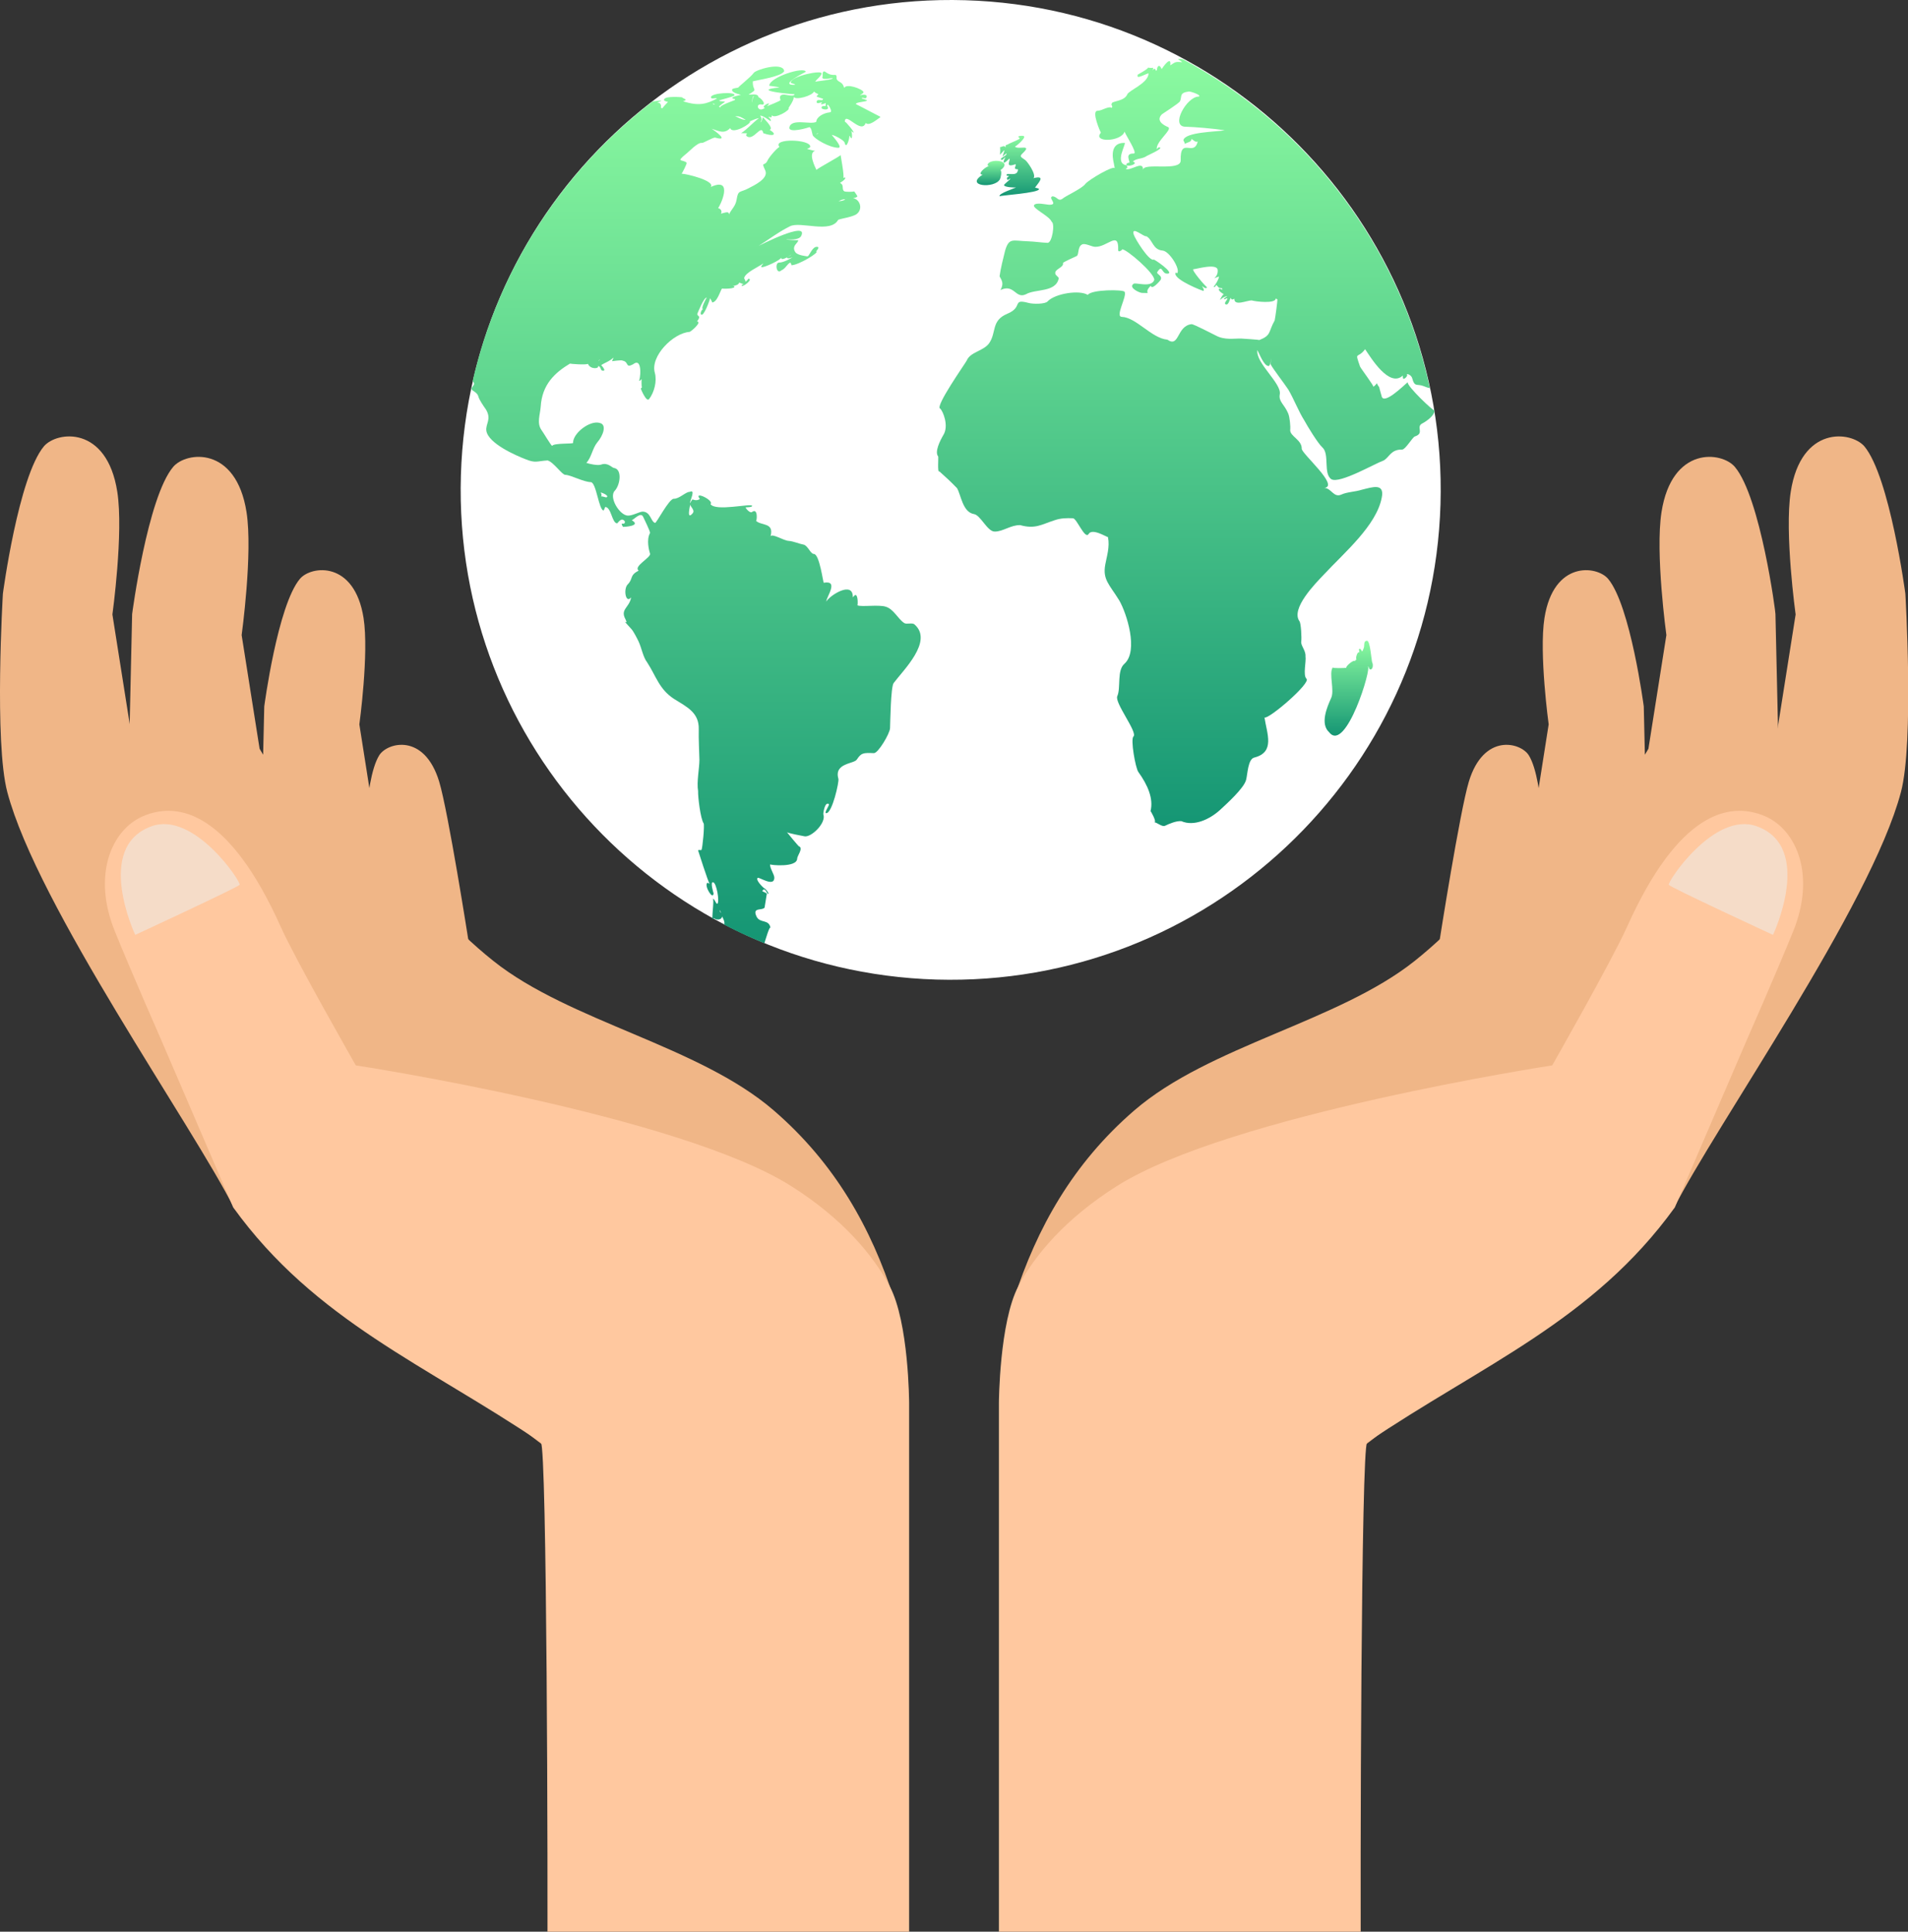 <svg width="572" height="579" viewBox="0 0 572 579" fill="none" xmlns="http://www.w3.org/2000/svg">
<rect x="0" y="0" width="572" height="579" fill="#333333" stroke="none"/>
<g clip-path="url(#clip0_14_142)">
<path d="M431.845 151.158C434.238 70.132 370.438 2.456 289.36 0.065C208.282 -2.326 140.562 61.432 138.169 142.524C135.777 223.549 199.576 291.225 280.721 293.616C361.732 295.941 429.453 232.183 431.845 151.158Z" fill="white"/>
<path d="M231.01 278.341C230.678 275.286 227.754 276.946 226.757 274.622C225.494 271.832 228.552 273.028 229.216 272.032C229.216 272.032 229.881 267.98 229.881 267.914C229.947 267.648 228.352 267.183 228.552 267.051C229.216 265.789 229.881 267.648 230.147 267.848C230.811 268.313 229.947 266.652 228.95 266.121C228.618 265.855 226.425 263.73 227.156 263.132C227.555 262.8 232.074 265.988 232.14 263.132C232.207 262.202 230.678 260.077 230.878 259.081C230.811 259.28 238.919 260.144 238.985 257.354C238.985 256.491 240.979 254.166 239.451 253.635C239.384 253.635 235.862 249.451 235.862 249.384C235.862 249.717 240.846 250.58 241.046 250.646C243.039 251.244 247.824 246.661 246.827 244.071C246.761 243.938 247.226 240.153 248.489 241.016C248.755 241.348 246.894 243.739 247.691 243.739C249.486 243.806 251.612 234.242 251.346 233.445C249.951 228.663 256.065 228.995 256.862 227.667C258.192 225.675 258.723 225.608 261.98 225.741C263.242 225.807 266.765 219.897 266.831 218.236C266.898 216.642 267.03 206.016 267.894 204.754C270.752 200.902 279.923 192.135 274.141 187.154C273.477 186.557 271.815 187.221 271.084 186.756C269.157 185.494 267.961 182.572 265.502 181.841C263.442 181.177 258.192 181.974 257.062 181.443C257.128 181.443 257.328 178.321 256.397 178.321C256.131 178.52 255.866 178.786 255.666 179.052C255.799 173.938 248.755 178.454 247.691 180.314C247.824 178.786 251.546 173.871 246.96 174.668C246.761 174.735 245.698 166.034 243.97 166.034C242.973 166.034 242.175 163.511 240.913 163.245C239.451 162.979 237.989 162.249 236.394 162.116C234.931 162.05 231.609 159.858 231.01 160.721C232.14 156.471 228.153 157.666 226.624 156.072C226.89 156.471 227.355 152.021 225.428 153.482C224.963 153.814 223.9 152.884 223.501 152.087C223.833 152.021 225.494 152.087 225.494 151.623C225.295 150.759 214.463 153.416 213 151.091C214.197 150.029 207.75 146.907 209.811 149.564C208.747 150.294 207.817 149.697 207.551 149.697C207.551 149.697 206.886 150.693 206.82 150.892C206.82 150.029 208.681 146.509 206.753 147.438C205.624 147.372 203.63 149.564 201.969 149.497C200.506 149.564 196.785 156.869 196.386 156.736C195.057 156.338 195.123 153.416 192.664 153.349C191.734 153.349 189.607 154.611 188.212 154.545C185.753 154.478 182.364 148.966 184.357 147.04C185.952 145.247 186.55 140.664 184.091 140.266C183.493 140.266 182.231 138.473 180.17 139.27C179.174 139.602 176.715 139.07 175.784 138.738C177.379 137.011 177.579 134.421 179.041 132.628C180.769 130.636 182.031 127.315 179.838 126.784C176.914 125.854 171.73 129.839 171.797 132.761C171.797 133.093 166.081 132.761 165.55 133.624C165.417 133.956 162.692 129.307 162.293 128.842C160.898 126.784 161.895 124.393 162.094 121.935C162.493 115.228 166.347 111.708 170.866 108.985C170.866 109.051 175.651 109.449 176.249 109.051C177.047 110.911 179.838 110.446 179.24 109.715C180.104 109.715 180.038 110.911 180.436 111.043C182.098 111.508 180.436 109.649 180.237 109.449C181.167 108.785 182.762 108.32 183.892 107.191C183.892 107.523 183.493 108.055 183.493 108.254C183.493 108.32 186.285 107.789 186.75 108.121C188.611 108.52 187.414 110.446 189.807 109.184C192.864 106.793 191.867 114.497 191.535 113.966C191.867 114.431 192.133 113.7 192.332 113.634C192.332 113.7 192.266 116.091 192.465 116.157C192.332 116.224 192.066 116.357 192.133 116.556C192.133 116.622 193.794 120.674 194.592 119.611C196.187 117.552 196.984 114.165 196.32 111.774C194.858 106.793 201.836 99.819 206.687 99.487C207.086 99.487 210.608 96.432 208.947 96.366C210.475 94.373 208.814 94.971 209.079 93.975C209.279 93.576 210.94 89.193 211.871 89.193C211.738 89.326 209.811 92.912 210.874 92.647C210.342 92.647 209.877 93.909 210.143 94.241C210.94 95.17 212.868 89.791 212.868 89.392C212.868 89.392 213.732 90.721 213.399 90.654C214.994 90.721 215.925 87.134 216.456 86.47C216.722 86.603 220.71 86.603 220.111 85.806C220.045 85.74 219.846 85.74 219.58 85.74C220.51 85.607 221.374 85.407 221.64 84.677C221.507 84.611 222.504 85.142 222.969 85.142C222.703 85.275 222.305 85.407 222.305 85.54C222.371 86.404 226.026 83.614 224.365 83.548C224.431 83.548 223.7 84.345 223.501 84.478C223.501 83.946 223.036 83.548 223.102 83.282C223.501 81.688 227.222 80.094 228.817 78.965C228.817 79.165 227.754 80.028 228.419 80.094C229.349 80.094 233.868 78.035 234.2 77.239C234.134 78.368 236.526 76.84 237.191 76.309C237.058 76.574 235.928 77.106 235.928 77.172C235.928 77.77 237.523 77.172 237.656 77.106C236.859 77.571 234.865 78.7 233.602 78.7C232.207 78.633 232.738 82.485 234.267 81.024C235.463 80.559 235.995 79.098 236.925 78.7C237.058 78.832 237.39 79.497 237.191 79.497C239.318 79.563 246.03 75.445 244.634 75.379C244.701 75.246 246.03 73.984 244.9 73.984C243.637 73.918 242.773 76.242 242.242 76.774C242.109 76.774 242.042 76.84 241.976 76.84C241.311 76.707 239.517 76.574 238.587 75.777C236.925 73.719 239.583 72.722 239.251 71.992C239.318 72.058 235.928 71.925 235.662 71.726C236.46 71.793 239.517 72.058 240.182 70.73C242.574 65.948 227.355 73.719 227.422 73.719C230.612 71.66 233.735 69.335 236.859 67.808C240.049 66.28 249.02 70.066 251.28 65.882C252.809 65.35 254.736 65.218 256.53 64.354C258.856 62.959 257.926 59.772 255.733 59.373C256.331 59.307 256.796 59.174 257.062 58.842C257.062 58.842 256.264 57.514 256.065 57.381C255.799 57.514 253.407 57.58 253.074 57.314C252.21 56.717 253.207 55.388 251.812 54.857C252.144 54.591 253.54 53.794 253.407 53.263C253.207 53.064 253.008 53.329 252.809 53.329C253.207 52.864 251.945 46.356 252.011 46.422C252.343 46.621 245.099 50.407 244.767 50.938C244.501 50.341 242.109 45.825 244.368 45.227C243.504 45.094 241.91 44.629 241.91 44.629C242.175 44.496 242.84 44.364 242.906 43.965C243.039 41.707 231.476 41.375 233.669 44.031C232.805 44.496 230.545 47.086 230.08 48.149C229.216 50.009 228.086 48.215 229.415 51.071C230.545 53.529 225.893 55.654 224.498 56.384C221.839 57.846 221.308 56.783 220.842 59.772C220.51 61.83 219.38 62.561 218.516 64.288C218.649 63.026 216.855 63.956 216.124 64.022C216.589 63.291 216.058 62.561 215.26 62.362C215.659 62.229 220.311 52.732 213.067 56.052C214.529 54.193 205.757 52.068 204.361 52.068C204.494 51.868 206.089 48.946 205.823 48.747C204.627 47.684 202.5 48.747 205.557 46.223C206.488 45.559 209.146 42.57 210.475 42.836C210.674 42.969 213.864 41.109 214.396 41.242C219.048 42.57 213.931 38.917 213.333 38.585C215.592 39.316 217.121 40.246 218.915 38.386C219.513 40.511 225.627 36.859 224.763 36.394C225.627 35.995 226.691 35.53 227.555 35.398C225.561 36.859 223.966 38.785 222.172 39.914C225.494 39.914 222.969 40.047 223.899 40.843C225.893 42.371 228.286 36.925 228.817 39.914C231.741 40.976 233.204 40.445 230.745 38.917C232.207 38.386 228.485 35.132 228.817 35.132C228.485 35.132 228.552 36.527 227.953 36.659C228.552 35.929 228.286 35.198 227.887 34.667C228.884 34.6 231.01 36.46 231.077 36.261C231.276 35.929 230.545 35.198 230.346 35.066C230.678 34.8 231.343 35.796 231.409 34.534C232.14 35.796 237.191 32.94 236.394 32.343C236.394 32.343 238.188 29.885 237.922 29.022C238.52 30.151 243.571 28.69 244.036 27.428C244.568 27.959 244.767 27.959 245.365 28.225C245.299 28.291 244.767 28.823 244.834 28.955C244.834 29.022 246.827 29.619 246.761 29.619C246.761 29.752 246.628 29.819 246.628 29.951C246.163 30.217 244.767 29.553 244.834 30.616C244.834 31.28 246.296 30.616 246.495 30.616C245.432 31.745 247.093 31.081 247.558 30.881C247.558 31.147 247.492 31.479 247.492 31.811C247.16 31.811 246.163 31.612 246.296 32.409C246.362 32.807 249.087 33.339 247.957 31.678C248.024 31.612 248.09 31.479 248.157 31.346C248.157 31.147 249.884 33.604 248.755 33.671C246.827 33.87 244.767 35.065 244.701 36.527C243.039 37.456 237.324 35.398 236.659 38.12C236.194 40.179 242.773 38.12 242.574 38.12C243.305 38.12 243.438 39.98 243.637 40.511C244.103 41.574 248.555 44.231 251.28 44.297C252.875 44.364 249.486 40.644 249.353 40.445C250.084 40.445 253.074 42.039 253.207 42.77C253.805 45.227 254.869 40.644 254.603 40.711C254.669 40.711 254.669 40.711 254.736 40.711C255.6 42.637 255.533 40.113 255.201 39.249C255.4 39.249 255.533 39.715 255.866 39.715C256.264 39.715 253.606 36.46 253.274 36.46C253.34 33.272 258.258 40.445 259.521 36.859C260.584 37.921 262.977 35.73 263.907 35.132C263.907 35.065 263.907 35.065 263.907 34.999C263.309 34.733 256.597 31.147 256.597 31.213C256.464 30.549 259.919 30.549 259.919 30.084C259.919 30.018 258.657 29.553 258.391 29.553C258.391 29.487 258.457 29.42 258.457 29.287C258.79 29.287 259.454 29.686 259.72 29.287C260.318 28.026 258.192 28.424 257.859 28.557C257.926 28.358 259.056 27.893 258.856 27.561C258.457 26.631 253.739 24.904 253.074 26.365C252.609 24.373 251.413 24.838 250.815 23.709C250.881 21.251 250.15 23.509 247.492 21.583C246.362 20.786 246.628 22.912 246.628 22.845C245.897 24.373 249.419 23.244 249.619 23.443C249.884 23.908 244.435 24.373 244.435 24.506C244.435 24.041 246.296 22.845 246.296 21.982C246.296 20.986 237.523 22.712 237.058 24.638C236.925 25.103 238.454 25.037 238.321 25.435C233.137 25.635 241.577 21.583 241.577 21.517C241.112 19.857 230.678 23.111 230.612 25.701C230.612 25.701 233.27 26.033 233.669 26.232C224.232 27.096 238.254 28.358 238.188 28.225C238.188 29.088 235.596 28.358 235.197 28.358C233.071 28.291 234.068 29.951 234.001 30.018C233.735 30.35 230.346 31.678 230.014 31.811C229.814 31.811 230.944 31.014 230.412 31.014C229.814 31.014 228.153 32.21 229.349 32.276C227.355 33.936 226.358 31.213 228.086 31.28C229.881 31.745 228.684 29.752 227.355 29.088C227.355 27.826 224.564 28.49 224.431 28.358C227.488 26.432 225.561 27.494 225.694 24.373C227.488 23.908 234.134 22.978 235.064 21.384C235.064 21.318 235.064 21.185 235.064 21.118C234.333 18.528 226.558 20.919 225.96 21.849C225.096 23.111 221.042 26.232 221.374 26.232C221.042 26.365 219.713 26.432 219.513 26.764C219.048 27.826 221.906 28.291 222.105 28.424C221.773 28.557 219.513 28.889 219.513 29.42C219.779 29.619 220.045 29.686 220.377 29.686C220.311 29.752 220.311 29.885 220.377 29.951C219.846 30.217 215.393 31.678 215.991 32.276C215.858 32.21 215.725 32.01 215.526 32.01C215.659 31.678 217.32 30.549 217.32 30.549C217.32 30.284 215.858 30.483 215.592 30.151C215.659 29.951 219.979 29.022 220.178 28.557C220.71 27.428 212.868 27.826 213.133 29.221C213.333 29.885 214.595 29.155 214.928 29.553C211.937 31.081 209.678 31.944 204.76 30.35C206.554 29.819 204.826 29.619 204.427 29.155C204.56 29.155 199.51 28.69 199.111 29.752C198.779 30.284 200.041 30.483 200.241 30.549C200.44 30.416 198.114 32.675 198.712 32.475C198.646 32.475 198.114 32.343 198.114 32.276C198.313 31.745 198.114 30.682 197.051 30.748C197.184 30.549 198.313 30.35 198.247 30.151C198.247 30.084 197.117 30.217 195.655 30.416C169.006 50.872 149.467 80.227 141.692 114.231C141.891 114.431 142.024 114.63 142.09 114.829C142.489 115.493 140.628 116.357 141.692 117.021C142.423 117.486 143.22 118.017 143.419 118.88C143.685 119.877 145.014 121.803 145.679 122.732C147.473 125.721 145.48 127.049 145.812 129.175C146.476 132.96 154.651 136.547 157.641 137.676C160.565 138.871 160.964 138.207 164.154 138.008C165.949 138.473 168.54 142.391 169.471 142.325C171.199 142.391 174.854 144.45 177.113 144.516C178.775 144.583 179.506 152.951 180.968 153.017C181.167 152.685 181.3 152.287 181.433 151.955C183.294 152.021 183.427 156.803 185.022 156.869C185.155 156.869 186.351 154.744 187.348 156.338C187.348 157.334 186.55 156.803 186.417 157.002C186.285 157.201 186.75 157.932 186.816 157.932C187.148 157.932 192.399 157.666 189.408 155.94C190.272 155.541 192.066 153.416 192.797 154.877C193.063 155.541 195.057 159.393 194.858 159.792C193.728 161.85 194.592 165.038 194.858 165.902C195.389 167.031 189.74 169.754 191.468 171.016C188.611 172.543 189.94 173.34 188.212 175.133C186.816 176.462 187.547 181.111 189.209 179.052C188.677 182.173 185.886 182.572 187.481 185.56C188.81 188.217 185.288 184.099 189.342 188.615C189.94 189.279 191.069 191.471 191.468 192.335C192.332 194.194 192.797 196.984 193.994 198.511C196.718 202.695 197.582 206.547 202.035 209.469C205.823 211.86 209.611 213.521 209.478 218.568C209.412 221.823 209.611 224.678 209.678 227.733C209.678 230.257 208.814 234.375 209.279 237.098C209.212 238.891 210.01 245.4 210.94 246.794C211.273 247.193 210.608 254.432 210.276 254.764C210.076 254.897 209.412 254.631 209.279 254.897C209.279 254.897 212.402 264.726 212.735 264.859C212.535 264.925 212.137 264.46 212.004 264.66C211.073 265.523 213.798 270.039 213.931 267.715C213.931 267.914 212.801 264.128 213.798 264.46C214.795 264.593 215.792 270.239 215.061 270.903C214.529 270.903 214.33 269.442 213.665 269.375C214.13 269.375 213.532 273.692 213.532 275.352C213.665 275.419 213.798 275.485 213.931 275.552C213.997 275.419 214.064 275.22 214.064 275.153C214.463 275.817 216.39 275.884 216.456 274.688C216.789 275.153 217.387 276.548 217.121 277.079C216.855 277.013 216.39 276.681 216.058 276.614C220.311 278.872 224.697 280.931 229.15 282.724C229.349 282.193 230.878 276.747 231.01 278.341ZM254.071 59.307C253.872 59.373 253.739 59.506 253.54 59.639C253.672 59.506 253.872 59.373 254.071 59.307ZM251.413 60.303C252.21 59.904 252.742 59.705 253.407 59.705C252.875 60.303 251.413 60.303 251.413 60.303C251.546 60.236 251.479 60.236 251.413 60.303ZM219.247 85.607C218.849 85.673 218.45 85.74 218.317 85.74C218.583 85.673 218.915 85.673 219.247 85.607ZM245.166 40.047C243.837 40.777 245.83 39.382 245.166 40.047V40.047ZM239.318 23.841C239.451 23.841 239.318 23.841 239.318 23.841C239.517 23.908 239.716 24.107 239.318 23.841ZM225.893 28.823C225.893 28.823 225.96 28.823 226.026 28.823C225.76 29.155 225.561 29.752 225.494 30.682C225.362 30.35 225.627 28.955 225.893 28.823ZM223.567 35.929C222.371 35.995 220.776 34.866 220.311 34.866C221.839 34.733 222.371 35.265 223.567 35.929ZM213.798 31.014C215.127 31.678 213.333 31.213 213.798 31.014C213.798 31.014 213.599 31.081 213.798 31.014ZM192.532 115.958C192.532 115.892 192.598 115.892 192.598 115.759C192.664 115.825 192.598 115.892 192.532 115.958ZM179.506 108.055C180.569 106.926 179.107 108.719 179.506 108.055V108.055ZM181.898 149.032C181.765 149.165 181.898 149.099 181.898 149.032C181.633 149.232 180.636 148.634 180.17 148.833C180.503 148.7 180.237 147.571 179.971 147.571C180.237 147.571 182.696 148.501 181.898 149.032C181.965 149.032 181.965 149.032 181.898 149.032ZM207.684 153.814C207.617 153.947 207.617 153.881 207.684 153.814C205.757 156.139 206.82 151.689 206.953 151.224C206.953 151.955 208.415 152.884 207.684 153.814C207.75 153.748 207.75 153.748 207.684 153.814ZM216.323 273.891C216.323 273.891 216.39 274.024 216.323 273.891V273.891ZM215.659 271.368C216.058 270.836 214.861 272.497 215.659 271.368V271.368ZM215.792 272.762C215.925 273.094 216.124 273.426 216.124 273.626C215.858 273.36 215.792 273.094 215.792 272.762Z" fill="url(#paint0_linear_14_142)"/>
<path d="M301.123 45.028C301.123 45.293 300.591 46.688 300.525 46.954C300.791 46.754 301.522 45.957 301.788 46.024C301.788 46.754 299.86 47.286 300.06 47.751C300.392 48.415 301.256 47.086 301.389 47.086C301.323 47.551 300.724 48.149 300.924 48.68C301.19 49.079 302.452 47.551 302.585 47.551C303.117 47.95 300.99 50.474 304.446 49.212C304.778 49.809 303.449 50.739 305.177 50.739C305.111 53.329 301.721 51.403 301.721 52.532C301.921 52.732 302.186 52.798 302.452 52.665C302.319 53.329 301.588 52.931 301.987 53.861C302.186 54.126 302.585 53.462 302.918 53.595C302.652 53.993 300.924 55.255 300.99 55.521C301.19 56.119 303.848 56.252 304.579 56.185C304.38 56.384 299.262 57.978 299.661 58.842C299.595 58.576 311.69 57.846 311.491 56.65C311.424 56.451 310.361 56.252 310.294 56.252C311.092 54.99 313.817 52.4 309.829 53.396C310.826 52.4 307.902 48.215 307.237 47.883C305.842 46.954 305.642 46.821 306.639 45.891C309.63 43.035 305.044 45.028 304.247 43.899C304.38 44.098 307.636 41.308 306.971 40.843C306.772 40.578 305.443 40.711 305.31 40.91C305.111 40.976 305.642 41.308 305.709 41.508C305.443 41.906 302.652 42.902 302.12 43.301C301.721 43.5 301.323 43.301 301.522 44.164C300.857 43.434 300.591 44.031 299.794 44.098C299.86 44.364 299.927 45.957 299.728 46.356C300.126 46.157 300.791 45.16 301.123 45.028Z" fill="url(#paint1_linear_14_142)"/>
<path d="M299.728 53.794C299.993 53.396 300.459 51.337 299.927 51.005C304.047 47.95 296.405 47.352 296.072 49.411C296.072 49.677 296.272 49.743 296.471 49.743C294.943 50.274 292.882 52.4 294.61 52.333C289.028 55.853 298.133 56.584 299.728 53.794Z" fill="url(#paint2_linear_14_142)"/>
<path d="M353.159 17.798C353.159 17.798 354.223 18.329 354.356 18.661C352.295 18.395 352.295 18.661 350.833 19.591C351.232 16.469 348.707 19.989 348.242 20.72C347.643 19.06 346.846 19.79 346.846 20.986C346.713 21.052 346.647 21.185 346.58 21.251C346.381 20.587 345.982 20.322 345.583 21.118C345.583 20.919 345.783 20.388 345.65 20.255C345.783 20.454 344.321 20.322 344.055 20.255C344.786 20.388 340.333 22.779 341.064 22.38C340.998 22.58 340.998 22.779 341.064 22.978C341.396 23.377 343.722 22.048 344.321 21.982C344.321 24.904 338.406 27.096 337.941 28.291C337.143 30.284 333.687 30.284 333.355 30.881C332.89 31.745 333.754 31.546 333.289 32.343C332.358 31.678 330.364 33.206 329.035 33.206C327.042 33.206 329.966 39.714 330.032 39.781C327.44 42.77 336.08 42.57 337.143 39.449C337.409 40.445 341.197 46.024 339.868 46.024C337.276 45.957 338.605 47.95 338.605 48.747C338.273 48.747 337.941 48.88 337.675 49.145C337.475 50.407 341.729 49.079 339.602 48.415C340.798 47.352 342.327 47.751 343.789 46.754C343.058 47.02 349.571 44.231 347.444 44.164C347.178 44.164 346.846 44.629 346.779 44.762C346.514 42.371 351.498 38.917 350.235 38.12C348.64 37.456 346.514 36.128 348.308 34.269C348.64 34.003 353.492 30.948 353.758 30.35C354.422 28.889 353.425 27.826 356.416 27.428C356.815 27.361 360.337 28.49 359.406 28.955C355.818 28.823 350.634 38.054 355.485 37.988C358.21 38.054 363.66 38.519 367.182 39.05C364.922 39.515 355.087 39.515 354.754 42.105C354.754 41.906 355.353 43.234 355.22 43.168C356.017 42.504 357.08 42.77 357.213 41.641C357.745 41.972 358.542 42.836 359.074 42.371C357.944 47.219 353.758 40.777 353.957 48.083C354.023 51.536 342.726 48.548 342.659 50.938C342.858 47.883 338.871 51.403 337.475 50.606C338.605 49.809 337.741 50.54 337.874 49.544C333.82 49.212 337.808 42.836 337.143 42.836C331.893 42.703 334.02 49.079 333.953 49.145C334.02 49.677 334.086 49.876 334.219 50.474C334.086 49.344 326.377 53.861 325.38 55.123C324.516 56.384 319.997 58.51 318.867 59.307C317.139 60.768 317.139 58.908 315.478 58.842C315.412 58.908 315.345 58.908 315.279 58.975C314.415 59.506 317.272 61.432 314.548 61.365C313.75 61.365 310.427 60.502 309.962 61.565C309.696 62.561 314.68 64.819 315.279 66.479C316.342 67.011 315.412 72.789 314.082 72.789C312.155 72.722 310.228 72.39 308.101 72.324C303.582 72.191 302.519 71.128 301.323 75.113C300.724 77.504 299.993 80.426 299.661 82.817C300.392 84.146 300.99 85.009 299.927 86.935C304.114 84.943 304.38 89.724 307.57 88.197C310.427 86.537 316.541 87.732 317.405 83.415C317.472 83.149 316.541 82.552 316.408 82.153C315.877 80.626 319 80.294 318.668 78.832C318.601 78.633 322.257 76.973 322.722 76.774C323.519 76.508 322.988 74.051 324.317 73.32C325.181 72.722 327.307 73.984 328.304 73.984C331.959 74.117 335.415 69.003 335.216 74.848C335.149 75.977 336.611 74.781 336.412 74.715C337.874 74.781 346.115 81.888 346.048 83.88C345.184 86.47 340.134 84.411 339.735 85.142C338.339 86.271 341.529 87.732 342.327 87.798C345.849 87.865 342.46 88.064 344.985 85.673C345.384 87.001 347.71 84.212 347.909 83.946C348.707 82.552 346.447 82.153 346.979 81.489C348.507 79.098 348.175 82.02 349.903 82.02C352.628 82.087 345.45 77.239 345.849 77.836C344.453 78.301 340.267 71.593 339.868 70.265C339.07 67.542 343.124 71.195 343.656 70.796C345.65 71.925 345.517 74.848 348.574 75.113C350.568 75.312 353.824 80.559 352.96 81.821C352.894 82.087 352.428 81.356 352.362 82.02C352.295 84.013 360.669 87.267 360.802 87.201C361.134 86.869 360.47 86.005 360.337 85.74C360.603 85.872 361.6 86.869 361.865 86.072C361.799 86.337 356.881 80.692 357.811 80.692C358.542 80.692 364.922 78.766 365.055 80.958C365.255 83.548 362.331 83.88 365.454 82.884C365.388 83.814 363.926 86.072 363.793 85.872C364.258 86.404 364.524 85.407 364.657 85.407C365.321 86.005 365.055 86.337 366.384 86.404C366.384 86.537 366.384 86.669 366.384 86.869C366.185 86.802 365.653 86.337 365.454 86.603C365.055 87.068 366.584 88.064 366.916 88.197C366.517 88.197 365.853 89.658 365.72 89.924C366.783 89.06 366.85 89.06 367.913 88.728C367.913 88.861 366.983 89.392 366.85 89.525C367.381 89.99 367.448 89.26 367.979 89.459C367.913 89.99 366.717 90.92 367.514 91.252C368.445 91.451 368.578 89.592 369.043 89.26C369.043 90.056 369.774 89.724 370.04 89.525C369.973 91.916 373.828 89.99 375.29 90.056C376.353 90.389 382.401 91.119 382.467 89.459C382.6 89.525 382.799 89.658 382.932 89.724C383.065 89.857 382.268 95.569 382.135 96.034C380.141 99.62 381.204 100.484 377.483 101.945C377.815 101.812 372.033 101.48 372.166 101.48C369.84 101.413 367.115 102.011 364.457 100.55C363.46 100.085 357.944 97.163 357.213 97.163C352.694 97.694 353.625 104.336 349.969 101.812C345.251 101.413 340.599 95.104 336.279 94.971C334.219 94.905 337.941 88.795 337.143 87.466C336.811 86.736 327.175 86.736 326.111 88.396C323.586 86.802 316.275 87.998 314.082 90.322C313.418 91.186 309.63 91.186 308.301 90.787C303.25 89.459 306.838 92.049 301.987 94.041C297.069 96.1 298.797 99.62 296.538 102.874C294.81 105.265 290.889 105.465 289.825 108.055C289.493 108.785 280.189 121.935 281.85 122.467C282.648 123.131 284.575 127.647 282.781 130.436C281.85 132.03 280.123 135.417 281.252 136.812C281.385 136.945 280.987 141.926 281.585 141.262C283.379 142.856 285.04 144.383 286.901 146.309C288.097 148.302 288.563 153.482 291.952 154.08C293.946 154.346 295.939 159.26 298.133 159.327C300.658 159.393 302.984 157.334 305.842 157.401C310.361 158.662 312.222 157.201 316.143 155.939C318.07 155.275 319.731 155.275 321.659 155.342C322.788 155.342 325.181 161.651 326.311 160.124C327.374 158.131 331.827 161.053 332.159 160.987C332.757 163.976 331.76 166.898 331.361 169.156C330.497 173.739 332.558 175.133 335.548 179.981C337.808 183.9 341.33 195.058 337.143 198.91C334.751 200.902 336.08 206.149 334.95 208.672C334.086 210.665 341.131 219.498 339.801 220.76C338.871 221.557 340.4 230.191 341.263 231.386C344.121 235.371 345.849 239.422 344.919 243.141C344.919 242.942 346.912 246.462 346.048 246.462C346.779 246.462 348.374 247.923 349.238 247.525C350.501 246.927 352.628 245.997 354.156 246.13C357.944 247.79 362.663 245.599 365.786 242.743C367.714 240.95 372.897 236.301 373.562 233.777C374.027 232.05 374.094 227.534 376.021 227.069C382.334 225.475 379.809 219.896 379.078 215.048C380.208 215.779 393.3 204.555 391.638 203.426C390.575 202.297 391.638 198.245 391.372 196.718C391.505 194.925 389.844 193.464 390.11 192.202C390.243 191.139 390.043 186.889 389.578 186.224C386.853 182.439 394.363 174.868 396.888 172.211C403.003 165.636 412.639 157.533 414.234 149.165C415.164 144.649 411.376 146.044 408.319 146.774C406.259 147.438 403.867 147.438 402.139 148.235C399.813 149.298 399.148 146.309 397.021 146.243C401.673 145.712 390.176 135.949 390.243 134.488C390.309 131.831 386.72 130.768 386.787 128.909C386.92 127.78 386.654 125.057 386.189 123.928C385.059 121.205 383.265 120.408 383.663 118.216C384.328 114.962 376.353 108.785 376.951 104.933C377.549 105.996 378.878 109.715 380.341 109.715C380.806 109.715 381.271 107.125 381.337 106.461C381.337 106.726 380.872 109.184 380.872 109.117C381.67 110.645 384.993 114.895 386.255 116.821C387.917 119.677 389.312 123.33 391.04 126.053C391.971 127.78 395.094 132.894 396.423 134.089C398.683 136.082 396.623 141.992 399.148 143.653C401.673 145.048 412.041 139.004 414.832 138.008C416.56 137.011 416.959 134.687 420.348 134.753C421.345 134.753 423.471 131.034 424.136 130.835C427.193 129.839 424.335 127.979 426.396 126.916C426.595 126.85 430.051 124.924 430.051 122.998C430.051 123.596 421.744 115.759 422.009 114.563C420.747 115.626 414.633 121.67 414.167 118.615C414.101 118.349 413.37 115.892 413.503 116.091C413.038 115.493 412.838 115.095 412.772 114.829C412.639 115.095 412.373 115.427 411.709 115.958C412.107 115.892 407.854 110.313 407.721 109.848C406.06 105 406.924 107.789 409.25 104.668C411.044 107.324 416.493 116.29 420.547 112.571C420.547 112.704 420.547 113.501 420.747 113.567C421.212 113.567 422.209 112.571 421.744 112.106C422.342 112.106 423.139 112.637 423.339 113.302C424.136 116.224 424.734 114.895 426.861 115.759C427.459 116.024 428.057 116.224 428.655 116.357C419.617 73.851 392.104 37.988 354.688 17.798C353.957 17.532 353.159 17.665 353.159 17.798Z" fill="url(#paint3_linear_14_142)"/>
<path d="M411.376 198.577C411.177 198.179 410.778 192.069 409.848 192.069C408.651 192.002 409.117 193.729 408.851 194.194C408.12 196.319 408.386 194.526 407.588 194.46C407.189 194.46 407.588 195.323 407.522 195.589C406.99 194.991 406.193 197.515 406.724 197.714C406.392 197.714 406.325 197.913 406.193 198.179C405.927 197.581 403.401 199.64 403.601 200.171C403.135 200.238 399.347 200.371 399.547 200.039C398.284 201.898 400.211 207.012 399.015 209.337C397.819 211.993 395.692 216.974 398.483 219.498C403.468 225.874 411.443 199.773 410.047 199.707C410.446 199.707 410.379 200.636 410.712 200.636C411.642 200.836 411.709 199.109 411.376 198.577C411.31 198.445 411.376 198.511 411.376 198.577Z" fill="url(#paint4_linear_14_142)"/>
<path d="M35.16 147.39C37.087 159.677 33.698 184.184 33.698 184.184L39.081 218.254L61.078 255.048L84.87 275.636L70.316 362.373C57.822 337.468 11.235 271.585 2.197 237.448C-1.79 222.438 0.868 177.941 0.868 177.941C0.868 177.941 5.52 142.94 13.163 133.775C17.084 129.193 32.037 127.466 35.16 147.39Z" fill="#F0B687"/>
<path d="M51.907 139.952C55.828 135.303 70.781 133.576 73.905 153.5C75.832 165.787 72.443 190.36 72.443 190.36L77.826 224.431L78.889 226.224L79.222 211.746C79.222 211.746 83.209 181.461 89.921 173.491C93.311 169.506 106.27 167.979 108.994 185.246C110.656 195.873 107.732 217.125 107.732 217.125L112.384 246.679L131.457 278.492C131.457 278.492 133.451 280.352 136.907 283.539C149.002 307.449 182.098 329.432 197.848 341.785C207.485 349.356 218.251 357.658 227.289 367.022L178.908 445.524L70.383 362.373L76.164 321.263C64.667 298.018 38.217 246.281 38.217 246.281L39.613 184.051C39.613 184.051 44.198 149.117 51.907 139.952Z" fill="#F0B687"/>
<path d="M130.128 277.761C123.416 275.238 116.836 271.983 110.058 269.526L109.061 260.826C109.061 260.826 108.862 234.061 113.713 226.357C116.172 222.505 127.204 219.649 131.656 234.26C134.381 243.292 140.429 281.879 140.429 281.879C136.375 280.152 132.786 278.758 130.128 277.761Z" fill="#F0B687"/>
<path d="M240.846 398.967C242.773 404.347 269.024 392.525 268.027 389.337C261.182 368.085 250.35 348.692 231.941 332.819C209.478 313.426 170.8 306.253 147.939 288.056C135.245 277.961 125.277 265.873 114.909 253.454C107.732 244.82 102.614 236.784 91.184 234.526C86 233.529 80.152 238.245 81.016 243.691C82.81 255.513 91.051 262.22 98.428 271.319C106.203 280.816 113.979 290.779 123.216 298.881C143.951 317.145 170.268 326.177 192.199 342.582C211.937 357.326 232.273 375.191 240.846 398.967Z" fill="#F0B687"/>
<path d="M164.088 593.96H272.546V420.486C272.546 420.486 272.48 396.311 266.698 385.485C261.714 376.187 252.609 365.295 237.324 355.599C203.563 334.147 106.668 319.337 106.668 319.337C106.668 319.337 88.791 288.056 84.206 277.894C68.854 243.624 53.635 240.038 42.936 244.621C33.432 248.672 27.584 262.287 34.429 279.156C39.413 291.443 48.584 312.297 48.584 312.297L69.917 361.908C94.507 395.979 127.802 409.129 162.16 432.374C163.955 433.636 164.287 562.081 164.088 593.96Z" fill="#FFC89F"/>
<path opacity="0.5" d="M40.543 280.219C40.543 280.219 28.116 253.919 45.395 247.676C58.154 243.027 72.376 264.412 71.845 265.209C71.246 266.006 40.543 280.219 40.543 280.219Z" fill="#EDF0F2"/>
<path d="M536.848 147.39C534.921 159.677 538.31 184.184 538.31 184.184L532.927 218.254L510.93 255.048L487.138 275.636L501.692 362.373C514.252 337.468 560.839 271.585 569.877 237.448C573.865 222.438 571.207 177.941 571.207 177.941C571.207 177.941 566.555 142.94 558.912 133.775C554.924 129.193 539.972 127.466 536.848 147.39Z" fill="#F0B687"/>
<path d="M520.101 139.952C516.18 135.303 501.227 133.576 498.103 153.5C496.176 165.787 499.565 190.36 499.565 190.36L494.182 224.431L493.119 226.224L492.787 211.746C492.787 211.746 488.799 181.461 482.087 173.491C478.698 169.506 465.738 167.979 463.014 185.246C461.352 195.873 464.276 217.125 464.276 217.125L459.624 246.679L440.551 278.492C440.551 278.492 438.557 280.352 435.102 283.539C423.006 307.449 389.91 329.432 374.16 341.785C364.524 349.356 353.757 357.658 344.719 367.022L393.1 445.524L501.493 362.373L495.711 321.263C507.208 298.018 533.658 246.281 533.658 246.281L532.262 184.051C532.395 184.051 527.81 149.117 520.101 139.952Z" fill="#F0B687"/>
<path d="M441.88 277.761C448.592 275.238 455.172 271.983 461.95 269.526L462.947 260.826C462.947 260.826 463.147 234.061 458.295 226.357C455.836 222.505 444.804 219.649 440.352 234.26C437.627 243.292 431.579 281.879 431.579 281.879C435.633 280.152 439.222 278.758 441.88 277.761Z" fill="#F0B687"/>
<path d="M331.162 398.967C329.235 404.347 302.984 392.525 303.981 389.337C310.826 368.085 321.659 348.692 340.067 332.819C362.53 313.426 401.208 306.253 424.07 288.056C436.763 277.961 446.732 265.873 457.099 253.454C464.276 244.82 469.394 236.784 480.824 234.526C486.008 233.529 491.856 238.245 490.992 243.691C489.198 255.513 480.957 262.22 473.58 271.319C465.805 280.816 458.029 290.779 448.792 298.881C428.057 317.145 401.74 326.177 379.809 342.582C360.071 357.326 339.801 375.191 331.162 398.967Z" fill="#F0B687"/>
<path d="M407.987 593.96H299.462V420.486C299.462 420.486 299.595 396.311 305.31 385.485C310.228 376.187 319.399 365.295 334.684 355.599C368.445 334.147 465.34 319.337 465.34 319.337C465.34 319.337 483.15 288.056 487.736 277.894C503.088 243.624 518.306 240.038 529.072 244.621C538.576 248.672 544.424 262.287 537.579 279.156C532.595 291.443 523.424 312.297 523.424 312.297L502.091 361.908C477.501 395.979 444.206 409.129 409.848 432.374C408.053 433.636 407.721 562.081 407.987 593.96Z" fill="#FFC89F"/>
<path opacity="0.5" d="M531.531 280.219C531.531 280.219 543.959 253.919 526.68 247.676C513.92 243.027 499.765 264.412 500.296 265.209C500.762 266.006 531.531 280.219 531.531 280.219Z" fill="#EDF0F2"/>
</g>
<defs>
<linearGradient id="paint0_linear_14_142" x1="208.688" y1="19.95" x2="208.688" y2="282.724" gradientUnits="userSpaceOnUse">
<stop stop-color="#8BFAA0"/>
<stop offset="1" stop-color="#159674"/>
</linearGradient>
<linearGradient id="paint1_linear_14_142" x1="305.792" y1="40.695" x2="305.792" y2="58.842" gradientUnits="userSpaceOnUse">
<stop stop-color="#8BFAA0"/>
<stop offset="1" stop-color="#159674"/>
</linearGradient>
<linearGradient id="paint2_linear_14_142" x1="296.981" y1="48.202" x2="296.981" y2="55.501" gradientUnits="userSpaceOnUse">
<stop stop-color="#8BFAA0"/>
<stop offset="1" stop-color="#159674"/>
</linearGradient>
<linearGradient id="paint3_linear_14_142" x1="355.466" y1="17.644" x2="355.466" y2="247.594" gradientUnits="userSpaceOnUse">
<stop stop-color="#8BFAA0"/>
<stop offset="1" stop-color="#159674"/>
</linearGradient>
<linearGradient id="paint4_linear_14_142" x1="404.333" y1="192.067" x2="404.333" y2="220.501" gradientUnits="userSpaceOnUse">
<stop stop-color="#8BFAA0"/>
<stop offset="1" stop-color="#159674"/>
</linearGradient>
<clipPath id="clip0_14_142">
<rect width="572" height="579" fill="white"/>
</clipPath>
</defs>
</svg>
